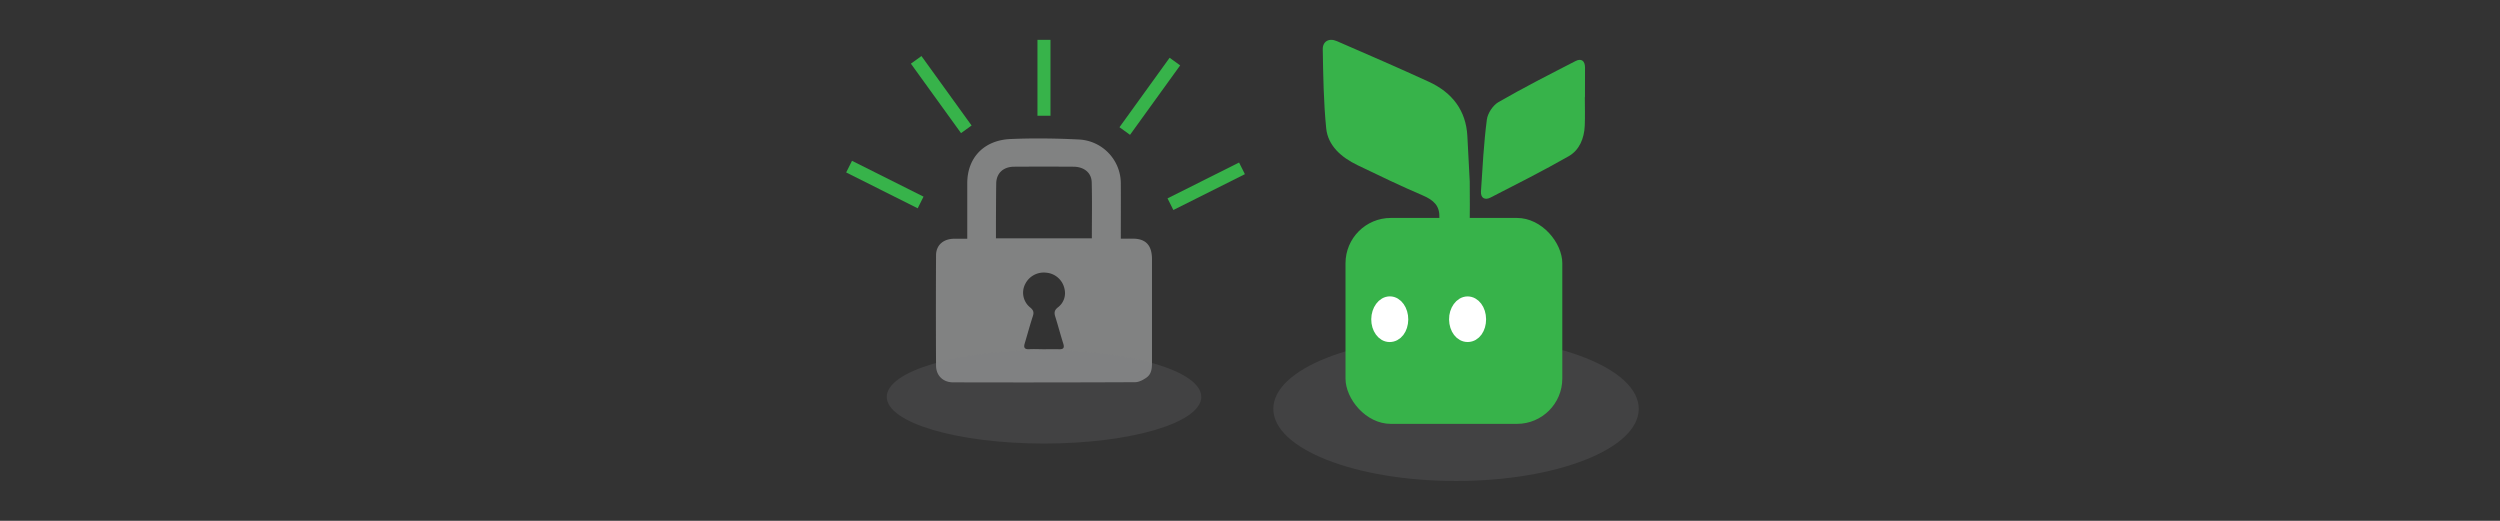<svg id="Layer_1" data-name="Layer 1" xmlns="http://www.w3.org/2000/svg" viewBox="0 0 1920 400"><rect x="0" y="0" width="1920" height="400" fill="#333333" stroke="none"/><defs><style>.cls-1{fill:#808184;opacity:0.2;isolation:isolate;}.cls-2{fill:#37b34a;}.cls-3{fill:#fff;stroke:#fff;}.cls-3,.cls-5{stroke-miterlimit:10;stroke-width:10px;}.cls-4{fill:#818282;}.cls-5{fill:none;stroke:#37b34a;}</style></defs><ellipse class="cls-1" cx="1118.23" cy="313.98" rx="140.33" ry="55.42"/><rect class="cls-2" x="1033.35" y="167.38" width="166.5" height="158.15" rx="34.82"/><path class="cls-2" d="M1128.73,172.91c0,1.81-.63,4.57-2,5.25-5.35,2.71-21.58-5.79-21.33-11.34.39-8.73-4.35-13.13-12.62-16.69-17-7.29-33.65-15.27-50.26-23.3-12.6-6.09-22.66-15.06-24-28.28-2-20.14-2.3-40.44-2.64-60.68-.1-6.09,4.78-8.92,10.84-6.28,23.55,10.21,47.11,20.43,70.41,31.1,18.62,8.51,28.68,22.5,29.79,41.48.75,12.91,1.36,25.82,1.84,35.19C1128.82,152.92,1128.91,162.91,1128.73,172.91Z"/><path class="cls-2" d="M1217.25,74.65h-.1c0,7.3.25,14.62-.06,21.91-.42,9.77-4.12,18.72-12.31,23.4-19.68,11.24-39.94,21.44-60.09,31.78-4.14,2.13-7.67.54-7.31-4.81,1.2-18.38,2.15-36.8,4.51-55,.64-5,4.7-11.08,9-13.55,19.35-11.16,39.28-21.28,59.14-31.5,4.27-2.2,7.23-.36,7.27,4.93C1217.28,59.4,1217.25,67,1217.25,74.65Z"/><path class="cls-3" d="M1136.32,245.17c0,7-3.79,12.39-9,12.5s-9.32-5.25-9.44-12.3c-.11-6.8,4.1-12.66,9.16-12.72S1136.28,238.06,1136.32,245.17Z"/><path class="cls-3" d="M1076.54,245.4c-.09,7.1-4.11,12.35-9.42,12.29-5-.06-9.07-5.68-9-12.53s4.24-12.57,9.33-12.55S1076.62,238.51,1076.54,245.4Z"/><path class="cls-4" d="M742.86,183.34V140.7c0-19.41,12.62-33,33.13-33.92,17.52-.76,35.16-.52,52.69.36a33.82,33.82,0,0,1,32.1,33.16c.1,14.12,0,28.23,0,43,3.5,0,6.71-.06,9.92,0,8.14.2,12.65,4,13.74,11.64a29.72,29.72,0,0,1,.29,4.22q0,39.4,0,78.82c0,4.43-.1,9.07-4.21,12-2.49,1.75-5.75,3.52-8.68,3.54q-69.95.32-139.89.12c-7.66,0-13-5.15-13.07-12.81q-.21-42.37,0-84.75c.05-8.1,5.9-12.86,14.5-12.73C736.36,183.38,739.3,183.34,742.86,183.34Zm95.68-.31c0-14.62.28-28.86-.11-43.1-.21-7.34-5.94-11.85-14-11.9q-22.77-.14-45.56,0c-8.39.05-13.66,5-13.77,12.94-.15,10.44-.15,20.89-.21,31.33,0,3.49,0,7,0,10.73Zm-36.9,85.19c3.87,0,7.74-.12,11.61,0,3.68.14,4.31-1.26,3.32-4.4-2.18-6.87-4-13.85-6.15-20.73-.88-2.83-.75-4.79,2-7a13.64,13.64,0,0,0,5.15-14.08,15.63,15.63,0,0,0-14.27-12.6,15.89,15.89,0,0,0-15.91,8.66,14.54,14.54,0,0,0,3.86,18.12c2.42,2,2.93,3.7,2,6.54-2.29,7-4.2,14.09-6.3,21.13-.9,3-.14,4.55,3.54,4.34S797.92,268.22,801.64,268.22Z"/><ellipse class="cls-1" cx="801.81" cy="304.81" rx="120.78" ry="35.84"/><line class="cls-5" x1="652.1" y1="127.97" x2="707.03" y2="155.5"/><line class="cls-5" x1="703.62" y1="45.97" x2="742.12" y2="99.31"/><line class="cls-5" x1="801.77" y1="30.6" x2="801.77" y2="88.89"/><line class="cls-5" x1="953.84" y1="129.29" x2="898.9" y2="156.82"/><line class="cls-5" x1="902.31" y1="47.29" x2="863.81" y2="100.63"/></svg>